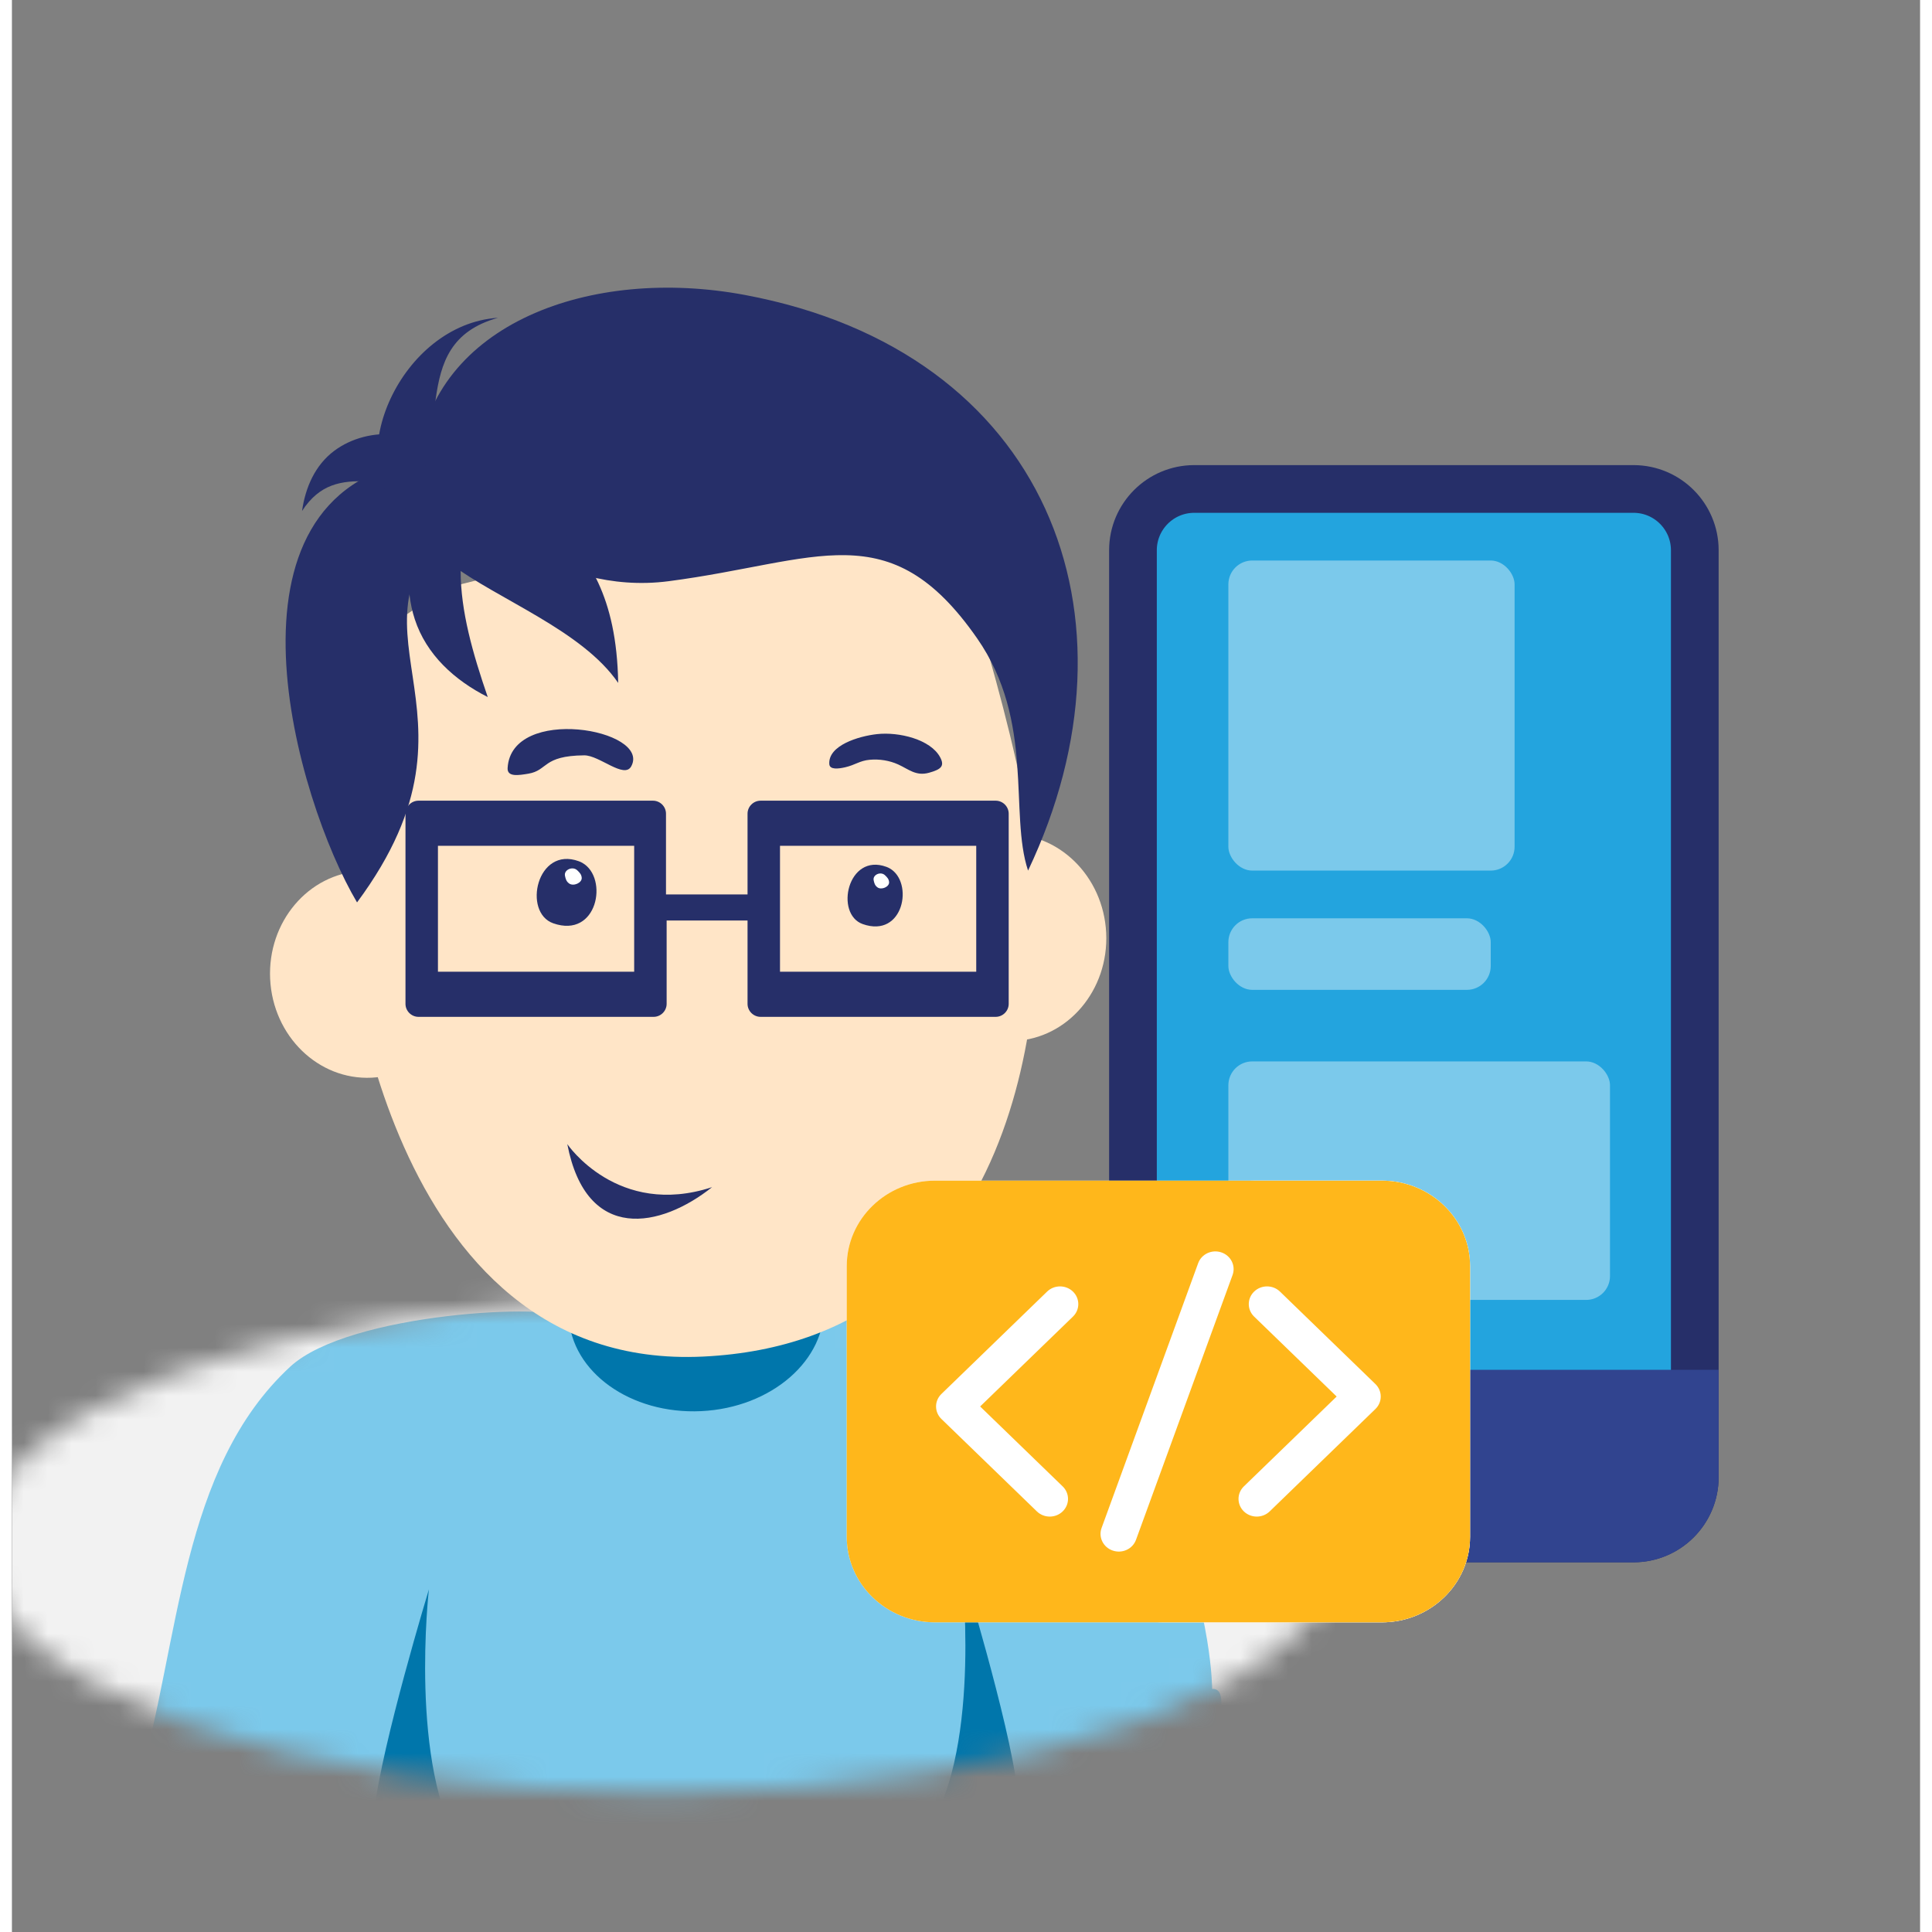 <svg width="1em" height="1em" viewBox="0 0 80 81" fill="none" xmlns="http://www.w3.org/2000/svg">
<rect x="0" y="0" width="80" height="81" fill="#808080" stroke="none"/>
<g clip-path="url(#clip0_8734_98228)">
<path d="M67.992 64.5H49.563C49.563 64.5 49.562 64.5 49.562 64.5C48.149 64.496 47.004 63.35 47 61.938V23.062C47.004 21.649 48.15 20.504 49.562 20.5H67.993C69.405 20.504 70.551 21.649 70.555 23.062V61.938C70.55 63.352 69.406 64.496 67.993 64.5C67.993 64.5 67.992 64.5 67.992 64.5Z" fill="#23A4DE" stroke="#262F69" stroke-width="2"/>
<path d="M67.994 65.5H49.561C47.597 65.495 46.005 63.903 46 61.939V57.429C57.742 57.429 61.106 57.429 71.555 57.429V61.94C71.549 63.904 69.958 65.495 67.994 65.5Z" fill="#31448F"/>
<rect x="51" y="23.5" width="12" height="13" rx="1" fill="#7BC9EB"/>
<rect x="51" y="44.5" width="16" height="10" rx="1" fill="#7BC9EB"/>
<rect x="51" y="38.5" width="11" height="3" rx="1" fill="#7BC9EB"/>
<mask id="mask0_8734_98228" style="mask-type:alpha" maskUnits="userSpaceOnUse" x="-2" y="54" width="58" height="22">
<ellipse rx="28.51" ry="10.331" transform="matrix(1 0 1.80265e-05 1 27.151 64.831)" fill="#C4C4C4"/>
</mask>
<g mask="url(#mask0_8734_98228)">
<rect width="70.681" height="64.73" transform="matrix(0.999 -0.048 0.048 0.999 -7.672 15.04)" fill="#F2F2F2"/>
<path d="M50.634 77.335C50.634 77.335 43.811 77.663 38.583 74.05C30.725 71.769 33.473 55.634 34.048 55.015C34.623 54.396 40.022 54.675 43.136 55.967C47.42 57.744 47.42 60.719 48.603 63.567C50.32 67.7 50.32 70.81 50.32 70.81C51.473 70.754 49.572 74.495 50.634 77.335Z" fill="#7BC9EB"/>
<path d="M20.96 58.885C20.708 60.625 15.028 67.665 14.661 77.195C21.914 83.86 32.717 84.525 40.741 79.496C39.686 71.634 36.354 59.552 34.586 56.026C32.127 51.126 27.287 50.225 27.287 50.225C27.287 50.225 21.289 56.605 20.96 58.885Z" fill="#7BC9EB"/>
<ellipse rx="5.356" ry="4.236" transform="matrix(0.999 -0.048 0.048 0.999 28.694 54.931)" fill="#0076AB"/>
<path d="M13.372 87.749C13.372 87.749 12.673 76.401 18.216 71.84C23.759 67.28 23.716 55.899 23.258 55.261C22.8 54.623 14.141 55.012 11.666 57.3C7.057 61.562 7.045 68.806 5.313 74.76C2.682 73.319 14.164 85.011 13.372 87.749Z" fill="#7BC9EB"/>
<path d="M15.191 75.919C15.511 73.12 17.482 66.635 17.482 66.635C17.482 66.635 16.628 74.098 18.877 77.569C17.654 77.524 16.246 76.606 15.191 75.919Z" fill="#0076AB"/>
<path d="M42.144 74.995C41.812 72.171 39.805 65.63 39.805 65.63C39.805 65.63 40.688 73.161 38.427 76.671C39.662 76.621 41.08 75.692 42.144 74.995Z" fill="#0076AB"/>
</g>
<path d="M18.916 40.655C19.031 43.048 17.314 45.075 15.08 45.183C12.846 45.29 10.942 43.438 10.826 41.044C10.711 38.651 12.429 36.624 14.663 36.517C16.896 36.409 18.801 38.262 18.916 40.655Z" fill="#FFE5C7"/>
<path d="M45.877 39.114C45.992 41.507 44.275 43.534 42.041 43.642C39.807 43.749 37.903 41.896 37.787 39.503C37.672 37.11 39.39 35.083 41.624 34.975C43.857 34.868 45.762 36.721 45.877 39.114Z" fill="#FFE5C7"/>
<path d="M14.021 38.803C14.021 38.803 15.48 57.525 28.977 56.875C42.474 56.225 43.439 41.562 42.864 36.245C42.29 30.927 39.511 22.792 39.511 22.792L28.101 22.172L18.194 24.653L13.646 27.712L13.493 31.144L14.021 38.803Z" fill="#FFE5C7"/>
<path d="M20.782 32.201C20.76 32.587 21.246 32.504 21.647 32.438C22.482 32.3 22.233 31.684 23.992 31.668C24.63 31.662 25.672 32.673 25.966 32.127C26.803 30.574 20.933 29.545 20.782 32.201Z" fill="#262F69"/>
<path d="M38.916 31.749C38.516 30.999 37.19 30.677 36.271 30.778C35.502 30.863 34.214 31.249 34.269 32.036C34.286 32.277 34.647 32.234 34.928 32.17C35.364 32.07 35.54 31.892 35.962 31.854C36.372 31.816 36.794 31.886 37.155 32.049C37.592 32.247 37.902 32.552 38.453 32.397C38.948 32.258 39.117 32.124 38.916 31.749Z" fill="#262F69"/>
<path d="M36.803 36.408C36.759 36.383 36.713 36.361 36.663 36.343C35.036 35.745 34.484 38.324 35.672 38.743C37.387 39.347 37.822 36.99 36.803 36.408Z" fill="#262F69"/>
<path d="M36.603 36.694C36.423 36.522 36.08 36.675 36.129 36.907C36.154 37.026 36.178 37.121 36.287 37.202C36.455 37.326 36.79 37.181 36.776 36.984C36.767 36.856 36.697 36.783 36.603 36.694Z" fill="white"/>
<path d="M23.284 47.967C23.284 47.967 25.387 51.072 29.354 49.772C27.214 51.477 24.089 52.142 23.284 47.967Z" fill="#262F69"/>
<path d="M17.002 19.3C17.669 13.567 24.264 11.154 30.735 12.367C43.402 14.741 47.669 25.834 42.602 36.5C41.802 34.1 42.893 30.253 40.469 26.767C36.787 21.474 33.783 23.552 27.535 24.367C22.646 25.005 19.135 21.3 19.135 21.3C13.002 26.367 20.602 29.567 14.469 37.834C11.935 33.567 8.202 20.767 17.002 19.3Z" fill="#262F69"/>
<path d="M16.89 25.961C16.033 23.338 17.303 19.676 20.703 19.174C17.929 22.14 18.688 25.565 19.949 29.224C18.551 28.516 17.377 27.45 16.89 25.961Z" fill="#262F69"/>
<path d="M13.515 18.899C14.931 17.841 17.413 17.861 18.414 19.821C15.84 20.941 13.657 19.118 12.163 21.424C12.305 20.431 12.711 19.5 13.515 18.899Z" fill="#262F69"/>
<path d="M16.336 21.483C18.725 18.585 16.412 14.435 20.381 13.323C16.288 13.594 13.819 19.342 16.336 21.483Z" fill="#262F69"/>
<path d="M25.418 28.632C25.287 21.277 20.501 22.173 19.889 17.126C11.498 23.534 22.403 24.239 25.418 28.632Z" fill="#262F69"/>
<path d="M23.919 36.178C23.872 36.151 23.821 36.127 23.768 36.108C22.004 35.46 21.405 38.255 22.693 38.709C24.552 39.364 25.024 36.809 23.919 36.178Z" fill="#262F69"/>
<path d="M23.702 36.488C23.506 36.302 23.134 36.467 23.187 36.719C23.215 36.848 23.24 36.951 23.359 37.039C23.541 37.173 23.904 37.016 23.889 36.802C23.879 36.663 23.804 36.584 23.702 36.488Z" fill="white"/>
<path d="M16.5 34.115V42.086C16.5 42.386 16.746 42.632 17.047 42.632H26.902C27.203 42.632 27.449 42.386 27.449 42.086L27.449 38.592H30.841V42.086C30.841 42.386 31.088 42.632 31.389 42.632H41.243C41.544 42.632 41.79 42.386 41.79 42.086V34.115C41.79 33.815 41.544 33.569 41.243 33.569H31.389C31.088 33.569 30.841 33.815 30.841 34.115V37.5H27.422V34.115C27.422 33.815 27.175 33.569 26.875 33.569H17.047C16.746 33.569 16.5 33.815 16.5 34.115ZM32.202 35.461H40.429V40.74L32.202 40.74V35.461ZM17.861 35.461H26.088V40.74L17.861 40.74V35.461Z" fill="#262F69"/>
<path d="M57.435 49.5H38.699C36.659 49.5 35 51.107 35 53.082V64.434C35 66.41 36.659 68.017 38.699 68.017H57.435C59.474 68.017 61.133 66.41 61.133 64.434V53.082C61.133 51.107 59.474 49.5 57.435 49.5Z" fill="white"/>
<path d="M57.432 49.5H52.133C50.094 49.5 48.435 51.107 48.435 53.082L44.57 64.434C44.57 66.41 46.23 68.017 48.269 68.017H57.432C59.472 68.017 61.131 66.41 61.131 64.434V53.082C61.131 51.107 59.472 49.5 57.432 49.5Z" fill="white"/>
<path d="M57.435 49.5H38.699C36.659 49.5 35 51.107 35 53.082V64.434C35 66.41 36.659 68.017 38.699 68.017H57.435C59.474 68.017 61.133 66.41 61.133 64.434V53.082C61.133 51.107 59.474 49.5 57.435 49.5ZM44.484 55.199L40.593 58.967L44.053 62.318C44.352 62.608 44.352 63.077 44.053 63.366C43.755 63.656 43.27 63.656 42.971 63.366L38.969 59.491C38.67 59.201 38.67 58.732 38.969 58.443L43.401 54.15C43.7 53.861 44.185 53.861 44.484 54.15C44.783 54.44 44.783 54.909 44.484 55.199ZM51.176 53.455L47.128 64.556C46.987 64.943 46.55 65.145 46.151 65.008C45.752 64.872 45.543 64.448 45.684 64.062L49.733 52.961C49.873 52.575 50.31 52.372 50.709 52.508C51.108 52.645 51.317 53.068 51.176 53.455ZM57.164 59.074L52.732 63.366C52.433 63.656 51.948 63.656 51.649 63.366C51.351 63.077 51.351 62.608 51.649 62.318L55.54 58.55L52.08 55.199C51.781 54.909 51.781 54.44 52.08 54.15C52.379 53.861 52.864 53.861 53.163 54.15L57.164 58.026C57.463 58.316 57.463 58.785 57.164 59.074Z" fill="#FFB71B"/>
</g>
<defs>
<clipPath id="clip0_8734_98228">
<rect width="80" height="80" fill="white" transform="translate(0 0.5)"/>
</clipPath>
</defs>
</svg>
